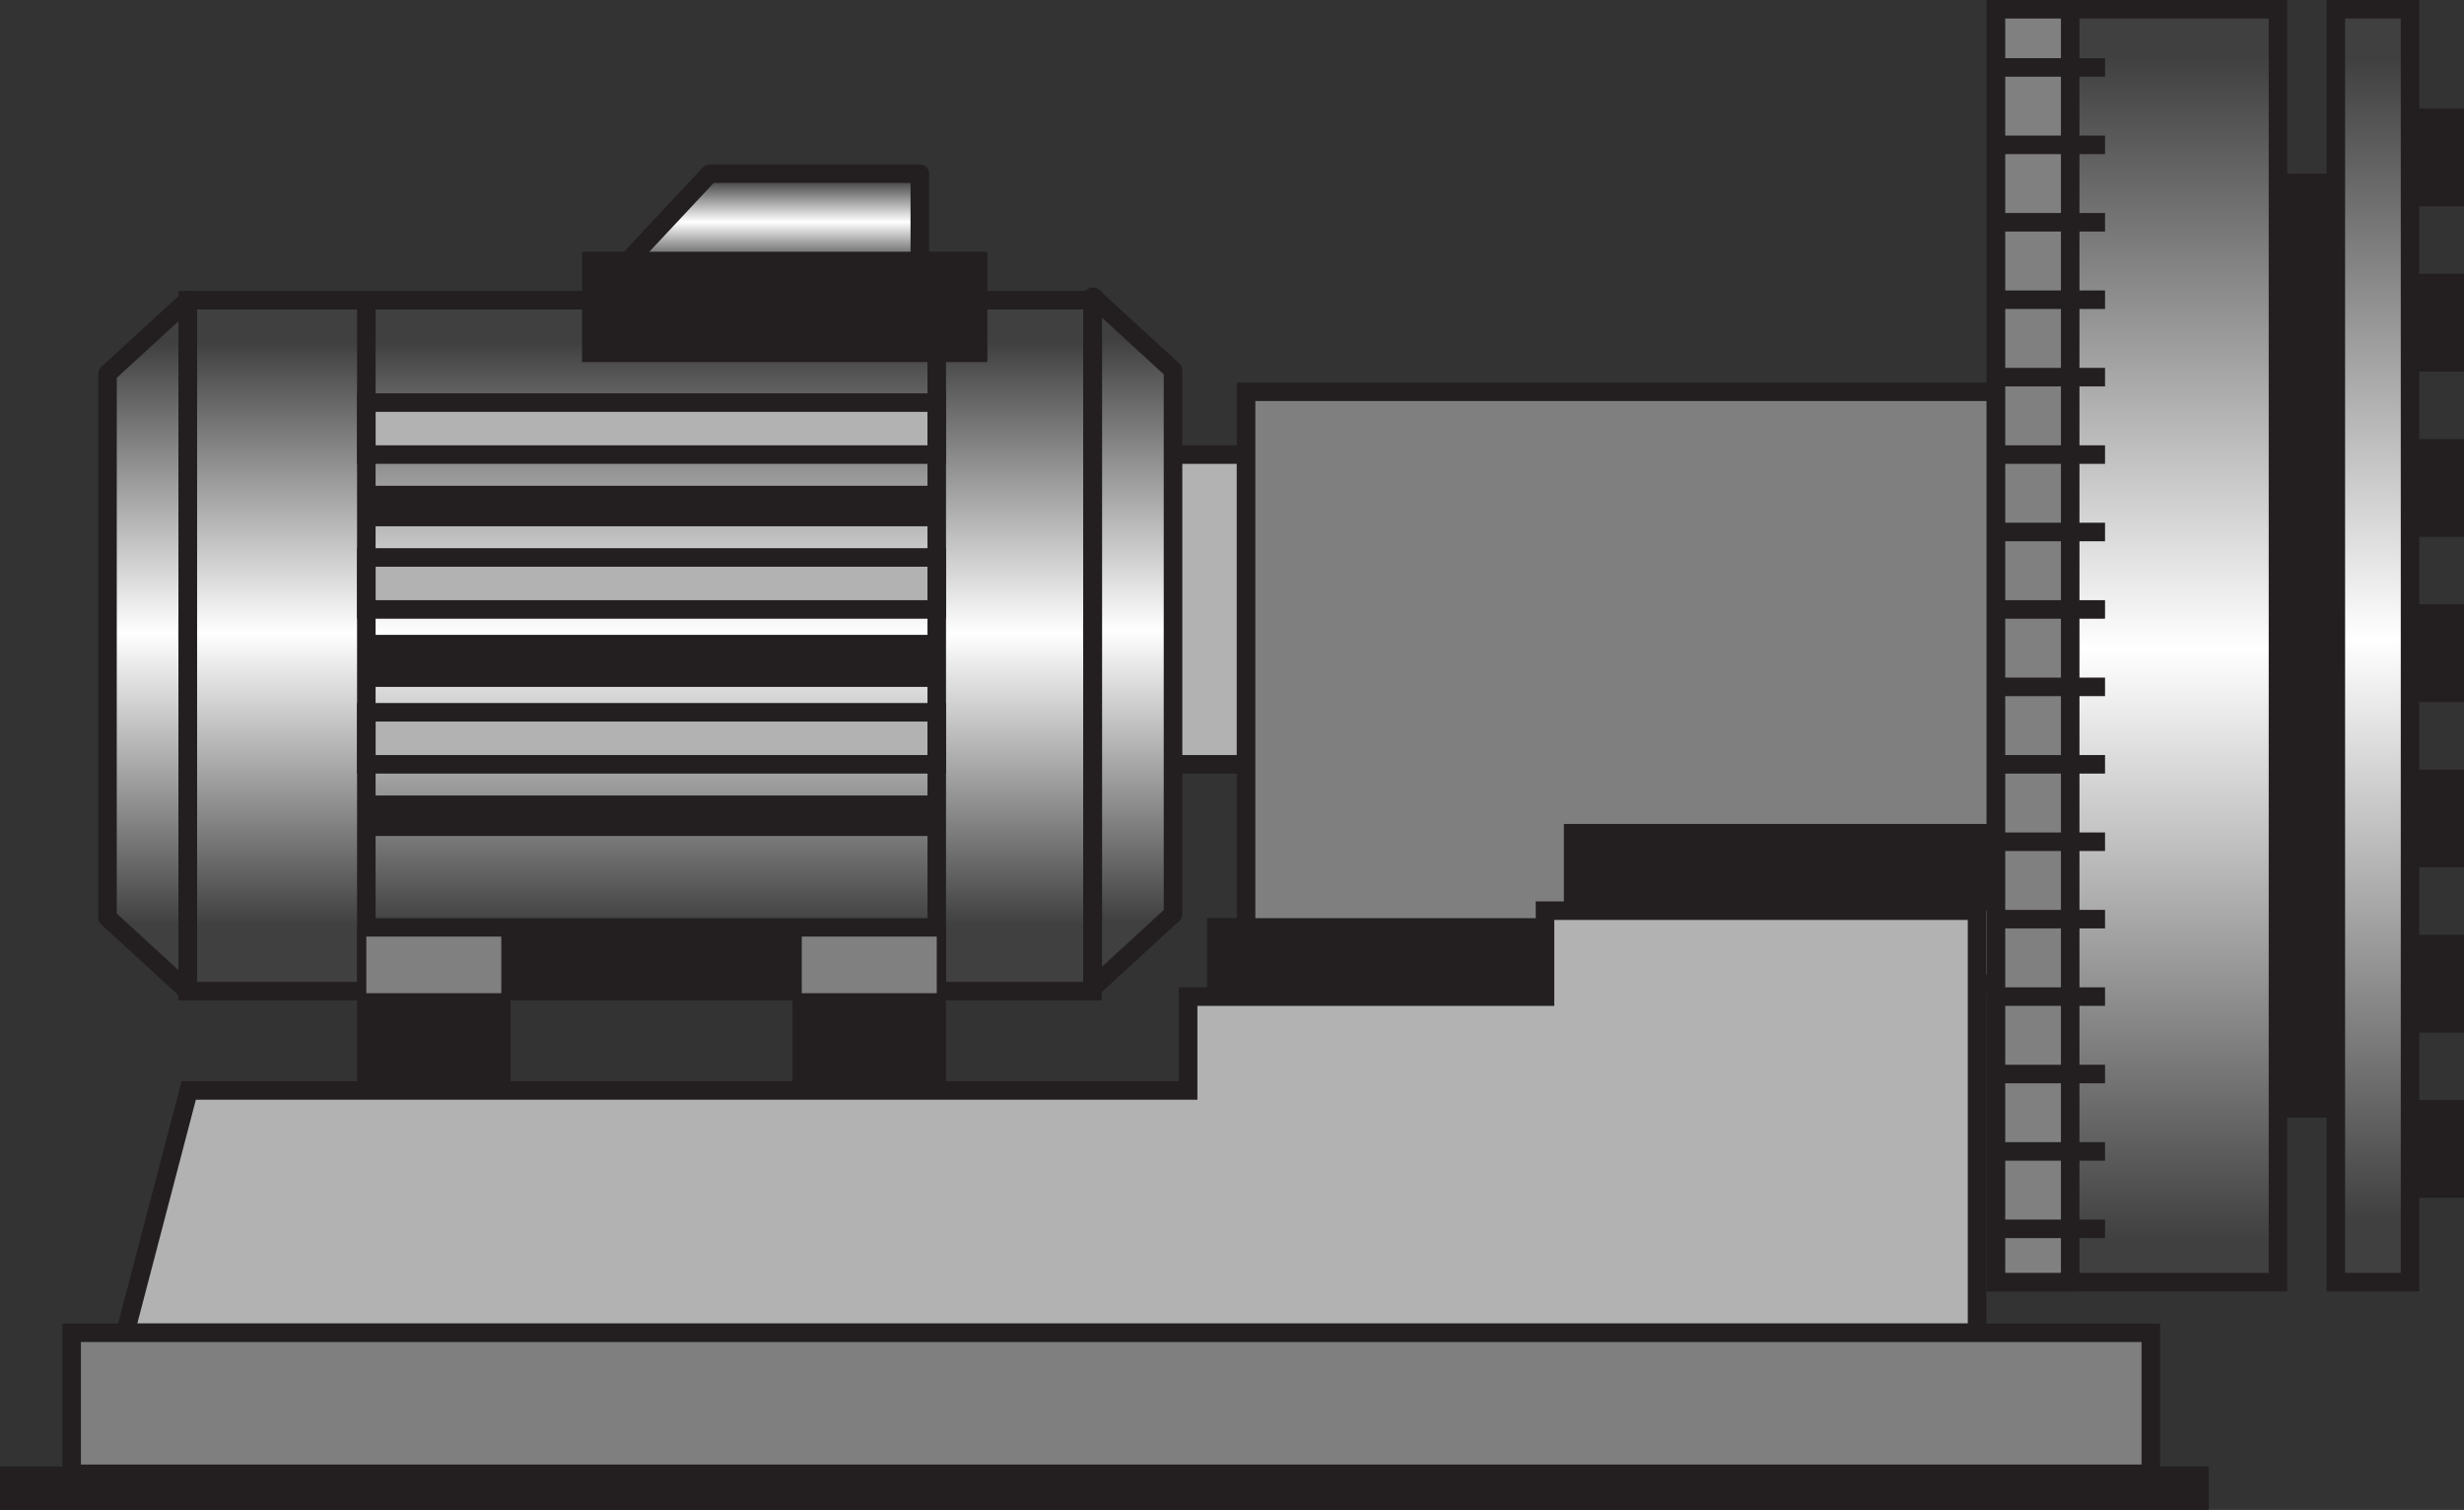 <?xml version="1.0" encoding="UTF-8" standalone="no"?>
<svg
   xmlns:a="http://ns.adobe.com/AdobeSVGViewerExtensions/3.0/"
   xmlns:dc="http://purl.org/dc/elements/1.1/"
   xmlns:cc="http://creativecommons.org/ns#"
   xmlns:rdf="http://www.w3.org/1999/02/22-rdf-syntax-ns#"
   xmlns:svg="http://www.w3.org/2000/svg"
   xmlns="http://www.w3.org/2000/svg"
   xmlns:sodipodi="http://sodipodi.sourceforge.net/DTD/sodipodi-0.dtd"
   xmlns:inkscape="http://www.inkscape.org/namespaces/inkscape"
   version="1.1"
   id="图层_1"
   x="0px"
   y="0px"
   width="133px"
   height="81.5px"
   viewBox="0 0 133 81.5"
   enable-background="new 0 0 133 81.5"
   xml:space="preserve"
   sodipodi:docname="排风机_52-01.svg"><rect x="0" y="0" width="133" height="81.5" fill="#333333" stroke="none"/><defs
   id="defs221" /><sodipodi:namedview
   pagecolor="#ffffff"
   bordercolor="#666666"
   borderopacity="1"
   objecttolerance="10"
   gridtolerance="10"
   guidetolerance="10"
   inkscape:pageopacity="0"
   inkscape:pageshadow="2"
   inkscape:window-width="640"
   inkscape:window-height="480"
   id="namedview219" />
<g
   id="g216">
	<g
   id="g6">
		<rect
   x="63.047"
   y="24.536"
   fill="#B2B2B2"
   width="4.213"
   height="16.718"
   id="rect2" />
		<path
   fill="#231F20"
   d="M67.76,41.754h-5.213V24.036h5.213V41.754z M63.547,40.754h3.213V25.036h-3.213V40.754z"
   id="path4" />
	</g>
	<g
   id="g12">
		<rect
   x="67.26"
   y="21.147"
   fill="#7F7F7F"
   width="41.02"
   height="31.948"
   id="rect8" />
		<path
   fill="#231F20"
   d="M108.779,53.596H66.76V20.647h42.02V53.596z M67.76,52.596h40.02V21.647H67.76V52.596z"
   id="path10" />
	</g>
	<g
   id="g98">
		<g
   id="g25">
			<linearGradient
   id="SVGID_1_"
   gradientUnits="userSpaceOnUse"
   x1="34.55"
   y1="18.494"
   x2="34.55"
   y2="49.907">
				<stop
   offset="0"
   style="stop-color:#404040"
   id="stop14" />
				<stop
   offset="0.5"
   style="stop-color:#FFFFFF"
   id="stop16" />
				<stop
   offset="1"
   style="stop-color:#404040"
   id="stop18" />
				<a:midPointStop
   offset="0"
   style="stop-color:#404040" />
				<a:midPointStop
   offset="0.5"
   style="stop-color:#404040" />
				<a:midPointStop
   offset="0.5"
   style="stop-color:#FFFFFF" />
				<a:midPointStop
   offset="0.5"
   style="stop-color:#FFFFFF" />
				<a:midPointStop
   offset="1"
   style="stop-color:#404040" />
			</linearGradient>
			<rect
   x="10.132"
   y="16.204"
   fill="url(#SVGID_1_)"
   width="48.836"
   height="37.294"
   id="rect21" />
			<path
   fill="#231F20"
   d="M59.468,53.998H9.632V15.704h49.836V53.998z M10.632,52.998h47.836V16.704H10.632V52.998z"
   id="path23" />
		</g>
		<g
   id="g38">
			<linearGradient
   id="SVGID_2_"
   gradientUnits="userSpaceOnUse"
   x1="7.967"
   y1="18.494"
   x2="7.967"
   y2="49.907">
				<stop
   offset="0"
   style="stop-color:#404040"
   id="stop27" />
				<stop
   offset="0.5"
   style="stop-color:#FFFFFF"
   id="stop29" />
				<stop
   offset="1"
   style="stop-color:#404040"
   id="stop31" />
				<a:midPointStop
   offset="0"
   style="stop-color:#404040" />
				<a:midPointStop
   offset="0.5"
   style="stop-color:#404040" />
				<a:midPointStop
   offset="0.5"
   style="stop-color:#FFFFFF" />
				<a:midPointStop
   offset="0.5"
   style="stop-color:#FFFFFF" />
				<a:midPointStop
   offset="1"
   style="stop-color:#404040" />
			</linearGradient>
			<polygon
   fill="url(#SVGID_2_)"
   points="10.132,53.498 5.803,49.527 5.803,20.174 10.132,16.204    "
   id="polygon34" />
			<path
   fill="#231F20"
   d="M10.132,53.998c-0.123,0-0.244-0.045-0.338-0.131l-4.329-3.971c-0.103-0.094-0.162-0.229-0.162-0.369     V20.174c0-0.141,0.059-0.274,0.162-0.369l4.329-3.97c0.146-0.135,0.358-0.169,0.54-0.089c0.181,0.08,0.299,0.26,0.299,0.458     v37.294c0,0.199-0.118,0.379-0.299,0.459C10.269,53.984,10.2,53.998,10.132,53.998z M6.303,49.309l3.328,3.053v-35.02     l-3.328,3.052V49.309z"
   id="path36" />
		</g>
		<g
   id="g51">
			
				<linearGradient
   id="SVGID_3_"
   gradientUnits="userSpaceOnUse"
   x1="4103.962"
   y1="18.306"
   x2="4103.962"
   y2="49.719"
   gradientTransform="matrix(-1 0 0 1 4165.115 0)">
				<stop
   offset="0"
   style="stop-color:#404040"
   id="stop40" />
				<stop
   offset="0.5"
   style="stop-color:#FFFFFF"
   id="stop42" />
				<stop
   offset="1"
   style="stop-color:#404040"
   id="stop44" />
				<a:midPointStop
   offset="0"
   style="stop-color:#404040" />
				<a:midPointStop
   offset="0.5"
   style="stop-color:#404040" />
				<a:midPointStop
   offset="0.5"
   style="stop-color:#FFFFFF" />
				<a:midPointStop
   offset="0.5"
   style="stop-color:#FFFFFF" />
				<a:midPointStop
   offset="1"
   style="stop-color:#404040" />
			</linearGradient>
			<polygon
   fill="url(#SVGID_3_)"
   points="58.988,53.311 63.317,49.34 63.317,19.986 58.988,16.016    "
   id="polygon47" />
			<path
   fill="#231F20"
   d="M58.988,53.811c-0.068,0-0.137-0.014-0.201-0.043c-0.182-0.08-0.299-0.26-0.299-0.457V16.016     c0-0.198,0.117-0.378,0.299-0.458c0.181-0.08,0.393-0.045,0.539,0.089l4.33,3.971c0.103,0.095,0.162,0.229,0.162,0.369V49.34     c0,0.141-0.06,0.275-0.162,0.369l-4.33,3.971C59.232,53.766,59.111,53.811,58.988,53.811z M59.488,17.153v35.019l3.328-3.051     V20.206L59.488,17.153z"
   id="path49" />
		</g>
		<g
   id="g57">
			<rect
   x="19.773"
   y="21.729"
   fill="#B2B2B2"
   width="30.79"
   height="2.807"
   id="rect53" />
			<path
   fill="#231F20"
   d="M51.063,25.036h-31.79v-3.807h31.79V25.036z M20.273,24.036h29.79v-1.807h-29.79V24.036z"
   id="path55" />
		</g>
		<rect
   x="19.773"
   y="26.219"
   fill="#231F20"
   width="30.79"
   height="2.186"
   id="rect59" />
		<g
   id="g65">
			<rect
   x="19.773"
   y="30.089"
   fill="#B2B2B2"
   width="30.79"
   height="2.806"
   id="rect61" />
			<path
   fill="#231F20"
   d="M51.063,33.395h-31.79v-3.806h31.79V33.395z M20.273,32.395h29.79v-1.806h-29.79V32.395z"
   id="path63" />
		</g>
		<rect
   x="19.773"
   y="34.267"
   fill="#231F20"
   width="30.79"
   height="2.808"
   id="rect67" />
		<g
   id="g73">
			<rect
   x="19.773"
   y="38.446"
   fill="#B2B2B2"
   width="30.79"
   height="2.808"
   id="rect69" />
			<path
   fill="#231F20"
   d="M51.063,41.754h-31.79v-3.808h31.79V41.754z M20.273,40.754h29.79v-1.808h-29.79V40.754z"
   id="path71" />
		</g>
		<rect
   x="19.773"
   y="42.937"
   fill="#231F20"
   width="30.79"
   height="2.185"
   id="rect75" />
		<rect
   x="19.773"
   y="49.559"
   fill="#231F20"
   width="30.79"
   height="3.59"
   id="rect77" />
		<g
   id="g90">
			<linearGradient
   id="SVGID_4_"
   gradientUnits="userSpaceOnUse"
   x1="41.452"
   y1="9.707"
   x2="41.452"
   y2="14.256">
				<stop
   offset="0"
   style="stop-color:#404040"
   id="stop79" />
				<stop
   offset="0.5"
   style="stop-color:#FFFFFF"
   id="stop81" />
				<stop
   offset="1"
   style="stop-color:#404040"
   id="stop83" />
				<a:midPointStop
   offset="0"
   style="stop-color:#404040" />
				<a:midPointStop
   offset="0.5"
   style="stop-color:#404040" />
				<a:midPointStop
   offset="0.5"
   style="stop-color:#FFFFFF" />
				<a:midPointStop
   offset="0.5"
   style="stop-color:#FFFFFF" />
				<a:midPointStop
   offset="1"
   style="stop-color:#404040" />
			</linearGradient>
			<polygon
   fill="url(#SVGID_4_)"
   points="49.649,14.776 33.254,14.776 38.305,9.375 49.649,9.375    "
   id="polygon86" />
			<path
   fill="#231F20"
   d="M49.649,15.276H33.254c-0.199,0-0.379-0.118-0.459-0.301c-0.079-0.183-0.042-0.396,0.094-0.541     l5.051-5.401c0.094-0.102,0.227-0.158,0.365-0.158h11.345c0.276,0,0.5,0.224,0.5,0.5v5.401     C50.15,15.053,49.926,15.276,49.649,15.276z M34.407,14.276h14.742V9.875H38.522L34.407,14.276z"
   id="path88" />
		</g>
		<rect
   x="31.417"
   y="13.588"
   fill="#231F20"
   width="21.879"
   height="5.956"
   id="rect92" />
		<rect
   x="19.273"
   y="16.177"
   fill="#231F20"
   width="1"
   height="36.972"
   id="rect94" />
		<rect
   x="50.063"
   y="16.177"
   fill="#231F20"
   width="1"
   height="36.972"
   id="rect96" />
	</g>
	<g
   id="g104">
		<rect
   x="19.773"
   y="50.553"
   fill="#231F20"
   width="7.286"
   height="9.473"
   id="rect100" />
		<path
   fill="#231F20"
   d="M27.56,60.525h-8.286V50.053h8.286V60.525z M20.273,59.525h6.286v-8.473h-6.286V59.525z"
   id="path102" />
	</g>
	<rect
   x="19.773"
   y="50.553"
   fill="#808080"
   width="7.286"
   height="3.055"
   id="rect106" />
	<g
   id="g112">
		<rect
   x="43.277"
   y="50.553"
   fill="#231F20"
   width="7.286"
   height="9.473"
   id="rect108" />
		<path
   fill="#231F20"
   d="M51.063,60.525h-8.286V50.053h8.286V60.525z M43.777,59.525h6.286v-8.473h-6.286V59.525z"
   id="path110" />
	</g>
	<rect
   x="43.277"
   y="50.553"
   fill="#808080"
   width="7.286"
   height="3.055"
   id="rect114" />
	<g
   id="g196">
		<rect
   x="129.22"
   y="5.858"
   fill="#231F20"
   width="3.78"
   height="5.277"
   id="rect116" />
		<rect
   x="129.22"
   y="14.778"
   fill="#231F20"
   width="3.78"
   height="5.277"
   id="rect118" />
		<rect
   x="129.22"
   y="23.699"
   fill="#231F20"
   width="3.78"
   height="5.276"
   id="rect120" />
		<rect
   x="129.22"
   y="32.619"
   fill="#231F20"
   width="3.78"
   height="5.277"
   id="rect122" />
		<rect
   x="129.22"
   y="41.539"
   fill="#231F20"
   width="3.78"
   height="5.277"
   id="rect124" />
		<rect
   x="129.22"
   y="50.459"
   fill="#231F20"
   width="3.78"
   height="5.277"
   id="rect126" />
		<rect
   x="129.22"
   y="59.379"
   fill="#231F20"
   width="3.78"
   height="5.277"
   id="rect128" />
		<rect
   x="122.076"
   y="9.375"
   fill="#231F20"
   width="4.005"
   height="50.951"
   id="rect130" />
		<g
   id="g143">
			<linearGradient
   id="SVGID_5_"
   gradientUnits="userSpaceOnUse"
   x1="115.349"
   y1="3.117"
   x2="115.349"
   y2="66.913">
				<stop
   offset="0"
   style="stop-color:#404040"
   id="stop132" />
				<stop
   offset="0.5"
   style="stop-color:#FFFFFF"
   id="stop134" />
				<stop
   offset="1"
   style="stop-color:#404040"
   id="stop136" />
				<a:midPointStop
   offset="0"
   style="stop-color:#404040" />
				<a:midPointStop
   offset="0.5"
   style="stop-color:#404040" />
				<a:midPointStop
   offset="0.5"
   style="stop-color:#FFFFFF" />
				<a:midPointStop
   offset="0.5"
   style="stop-color:#FFFFFF" />
				<a:midPointStop
   offset="1"
   style="stop-color:#404040" />
			</linearGradient>
			<rect
   x="107.737"
   y="0.5"
   fill="url(#SVGID_5_)"
   width="15.223"
   height="68.703"
   id="rect139" />
			<path
   fill="#231F20"
   d="M123.46,69.703h-16.223V0h16.223V69.703z M108.237,68.703h14.223V1h-14.223V68.703z"
   id="path141" />
		</g>
		<g
   id="g149">
			<rect
   x="107.737"
   y="0.5"
   fill="#808080"
   width="4.007"
   height="68.703"
   id="rect145" />
			<path
   fill="#231F20"
   d="M112.244,69.703h-5.007V0h5.007V69.703z M108.237,68.703h3.007V1h-3.007V68.703z"
   id="path147" />
		</g>
		<g
   id="g162">
			<linearGradient
   id="SVGID_6_"
   gradientUnits="userSpaceOnUse"
   x1="128.084"
   y1="3.21"
   x2="128.084"
   y2="65.785">
				<stop
   offset="0"
   style="stop-color:#404040"
   id="stop151" />
				<stop
   offset="0.5"
   style="stop-color:#FFFFFF"
   id="stop153" />
				<stop
   offset="1"
   style="stop-color:#404040"
   id="stop155" />
				<a:midPointStop
   offset="0"
   style="stop-color:#404040" />
				<a:midPointStop
   offset="0.5"
   style="stop-color:#404040" />
				<a:midPointStop
   offset="0.5"
   style="stop-color:#FFFFFF" />
				<a:midPointStop
   offset="0.5"
   style="stop-color:#FFFFFF" />
				<a:midPointStop
   offset="1"
   style="stop-color:#404040" />
			</linearGradient>
			<rect
   x="126.081"
   y="0.5"
   fill="url(#SVGID_6_)"
   width="4.006"
   height="68.703"
   id="rect158" />
			<path
   fill="#231F20"
   d="M130.587,69.703h-5.006V0h5.006V69.703z M126.581,68.703h3.006V1h-3.006V68.703z"
   id="path160" />
		</g>
		<rect
   x="107.737"
   y="3.139"
   fill="#231F20"
   width="5.887"
   height="1"
   id="rect164" />
		<rect
   x="107.737"
   y="7.318"
   fill="#231F20"
   width="5.887"
   height="1"
   id="rect166" />
		<rect
   x="107.737"
   y="11.497"
   fill="#231F20"
   width="5.887"
   height="1"
   id="rect168" />
		<rect
   x="107.737"
   y="15.677"
   fill="#231F20"
   width="5.887"
   height="1"
   id="rect170" />
		<rect
   x="107.737"
   y="19.856"
   fill="#231F20"
   width="5.887"
   height="1"
   id="rect172" />
		<rect
   x="107.737"
   y="24.036"
   fill="#231F20"
   width="5.887"
   height="1"
   id="rect174" />
		<rect
   x="107.737"
   y="28.214"
   fill="#231F20"
   width="5.887"
   height="1"
   id="rect176" />
		<rect
   x="107.737"
   y="32.395"
   fill="#231F20"
   width="5.887"
   height="1"
   id="rect178" />
		<rect
   x="107.737"
   y="36.574"
   fill="#231F20"
   width="5.887"
   height="1"
   id="rect180" />
		<rect
   x="107.737"
   y="40.754"
   fill="#231F20"
   width="5.887"
   height="1"
   id="rect182" />
		<rect
   x="107.737"
   y="44.932"
   fill="#231F20"
   width="5.887"
   height="1"
   id="rect184" />
		<rect
   x="107.737"
   y="49.111"
   fill="#231F20"
   width="5.887"
   height="1"
   id="rect186" />
		<rect
   x="107.737"
   y="53.291"
   fill="#231F20"
   width="5.887"
   height="1"
   id="rect188" />
		<rect
   x="107.737"
   y="57.471"
   fill="#231F20"
   width="5.887"
   height="1"
   id="rect190" />
		<rect
   x="107.737"
   y="61.648"
   fill="#231F20"
   width="5.887"
   height="1"
   id="rect192" />
		<rect
   x="107.737"
   y="65.828"
   fill="#231F20"
   width="5.887"
   height="1"
   id="rect194" />
	</g>
	<rect
   x="65.154"
   y="49.559"
   fill="#231F20"
   width="19.262"
   height="4.684"
   id="rect198" />
	<rect
   x="84.416"
   y="44.473"
   fill="#231F20"
   width="23.321"
   height="4.682"
   id="rect200" />
	<g
   id="g206">
		<polygon
   fill="#B2B2B2"
   points="83.395,49.154 83.395,53.791 64.132,53.791 64.132,58.857 10.187,58.857 6.763,71.936     106.716,71.936 106.716,53.791 106.716,49.154   "
   id="polygon202" />
		<path
   fill="#231F20"
   d="M107.216,72.436H6.115l3.686-14.078h53.831v-5.066h19.263v-4.637h24.321V72.436z M7.411,71.436h98.805    V49.654H83.895v4.637H64.632v5.066h-54.06L7.411,71.436z"
   id="path204" />
	</g>
	<g
   id="g212">
		<rect
   x="3.868"
   y="71.936"
   fill="#7F7F7F"
   width="112.226"
   height="7.613"
   id="rect208" />
		<path
   fill="#231F20"
   d="M116.594,80.049H3.368v-8.613h113.226V80.049z M4.368,79.049h111.226v-6.613H4.368V79.049z"
   id="path210" />
	</g>
	<rect
   y="79.152"
   fill="#231F20"
   width="119.218"
   height="2.348"
   id="rect214" />
</g>
</svg>
